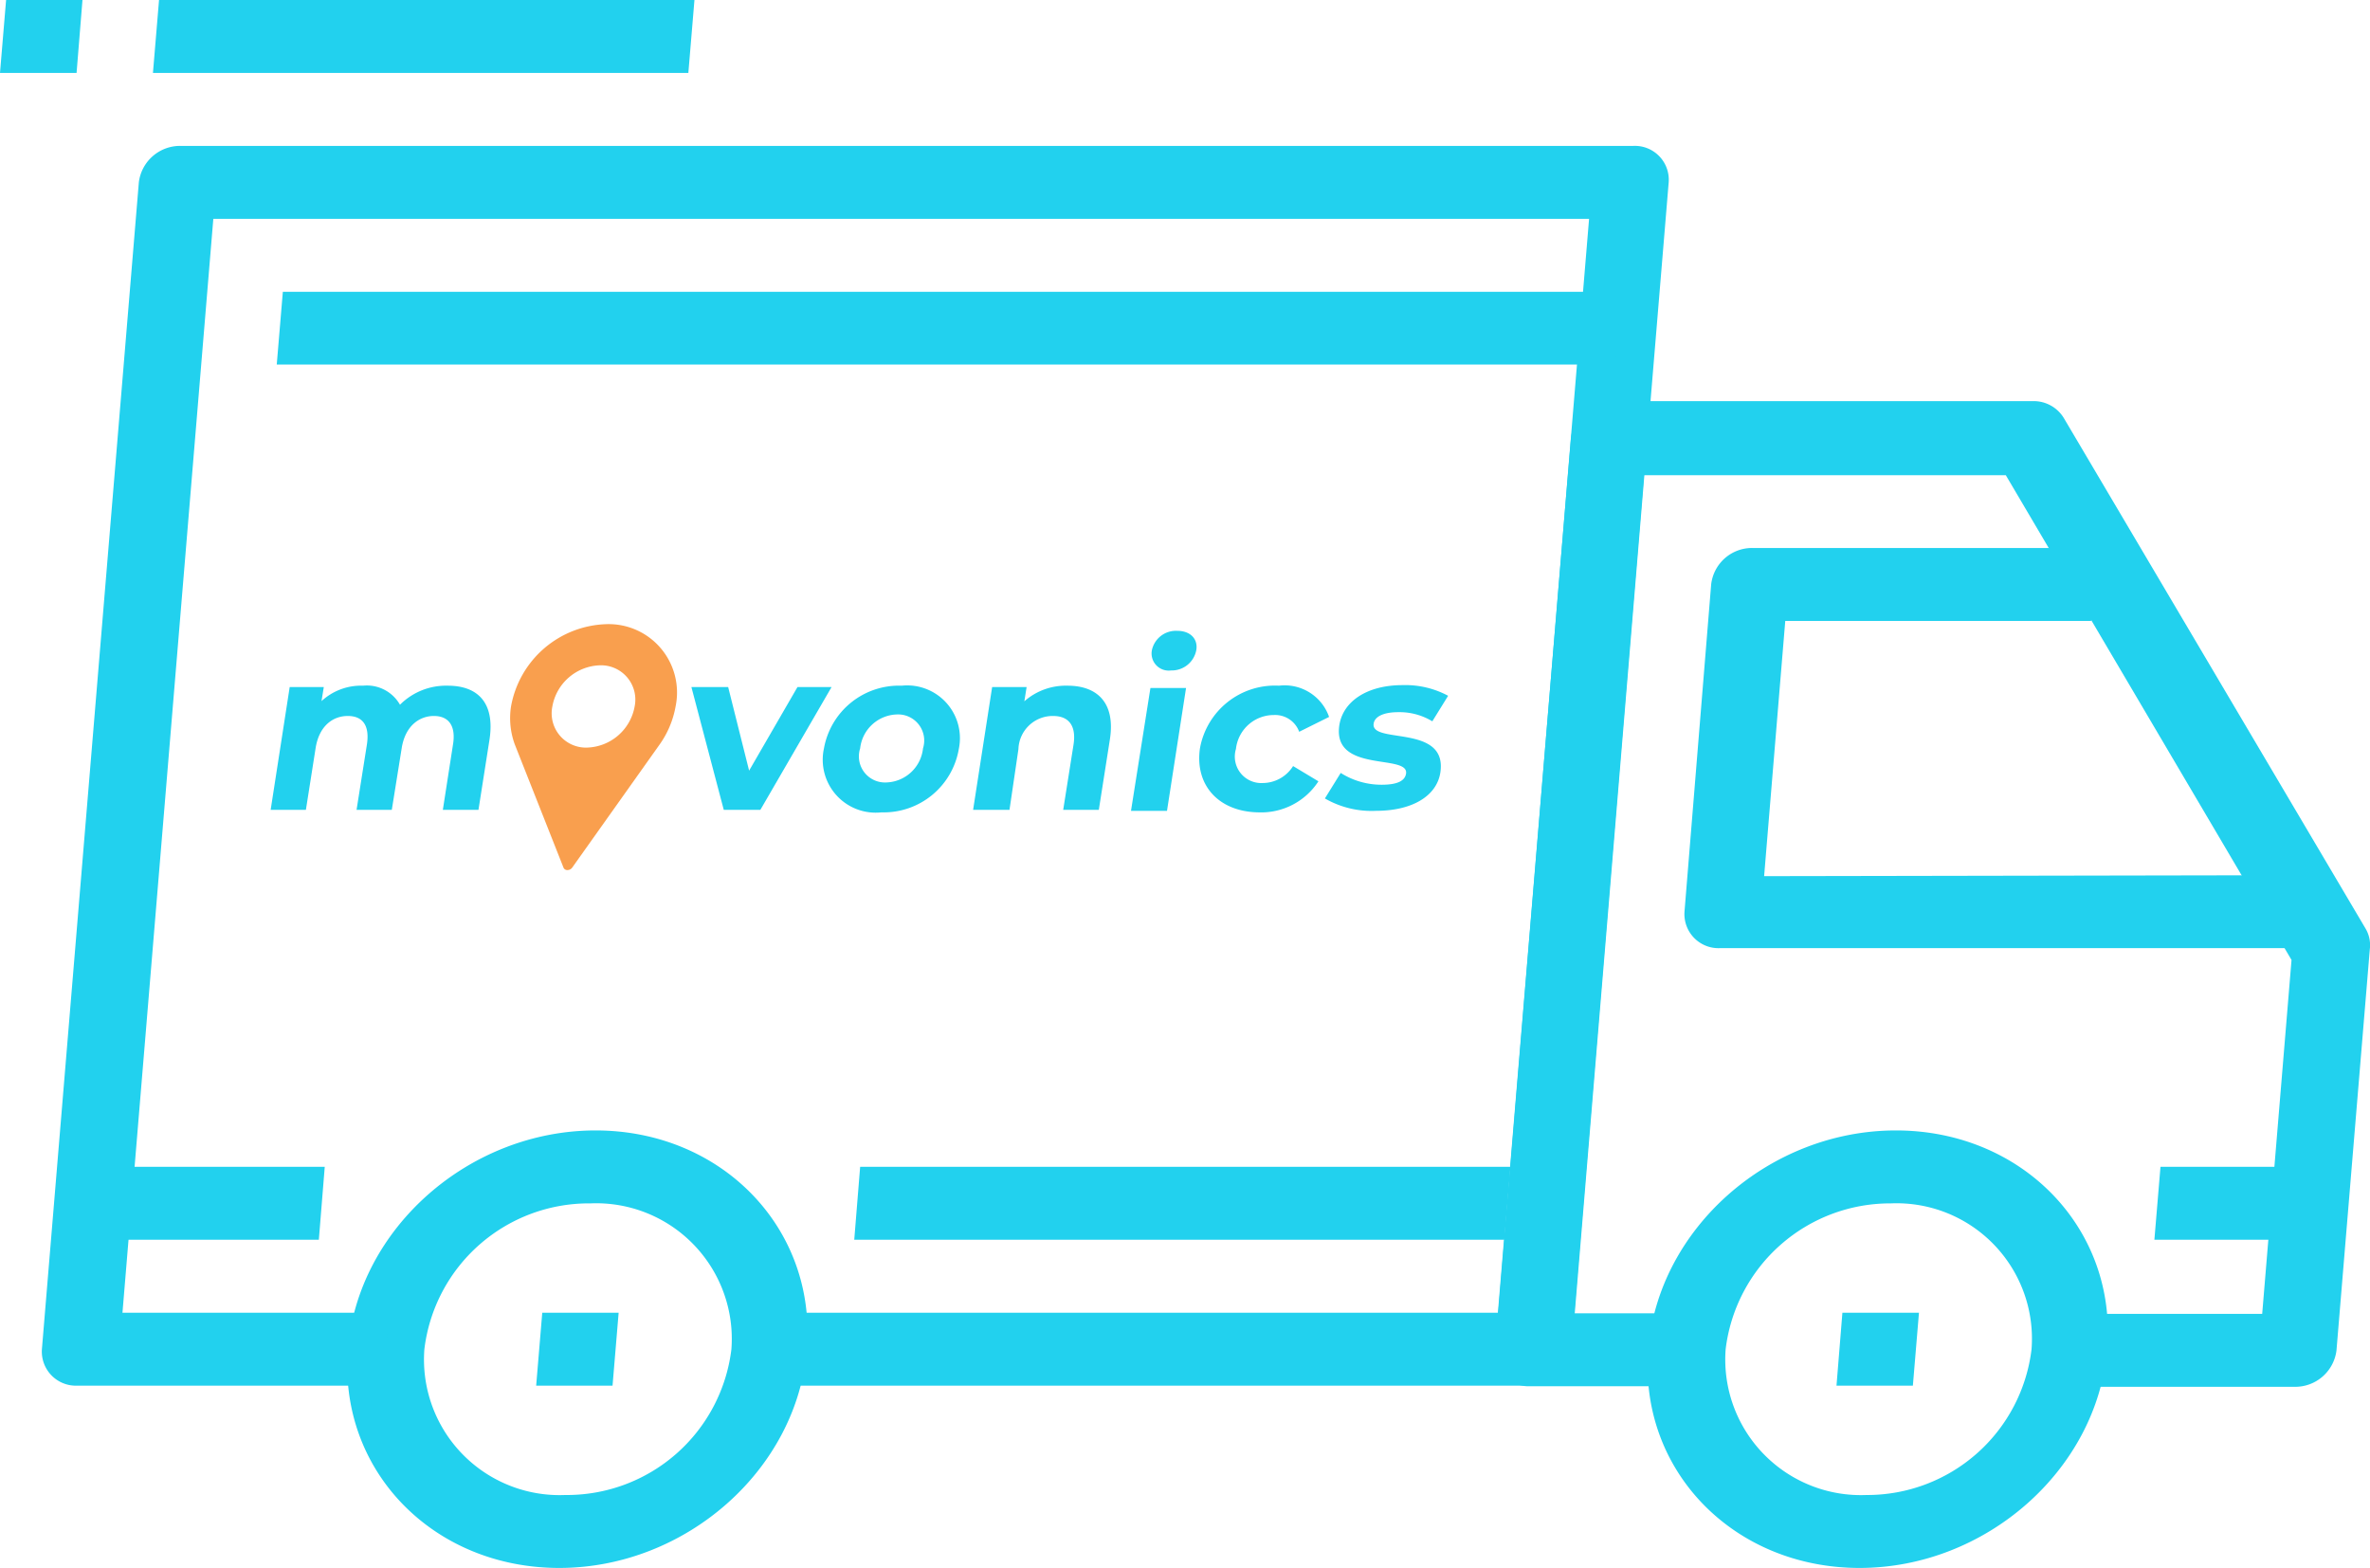 <svg xmlns="http://www.w3.org/2000/svg" viewBox="0 0 124.43 82.32"><defs><style>.cls-1{fill:#22d1ee;}.cls-2{fill:#f99f4e;}</style></defs><title>Asset 22</title><g id="Layer_2" data-name="Layer 2"><g id="Layer_4" data-name="Layer 4"><path class="cls-1" d="M31.27,59.35c-6.64,0-12.48,5.15-13,11.49s4.45,11.48,11.09,11.48,12.48-5.15,13-11.48S37.91,59.35,31.27,59.35ZM29.68,78.49a7.12,7.12,0,0,1-7.4-7.65A8.7,8.7,0,0,1,31,63.18a7.12,7.12,0,0,1,7.4,7.66A8.7,8.7,0,0,1,29.68,78.49Z"/><path class="cls-1" d="M99.54,59.35c-6.65,0-12.48,5.15-13,11.49S91,82.32,97.63,82.32s12.47-5.15,13-11.48S106.18,59.35,99.54,59.35ZM98,78.49a7.12,7.12,0,0,1-7.4-7.65,8.7,8.7,0,0,1,8.67-7.66,7.11,7.11,0,0,1,7.39,7.66A8.69,8.69,0,0,1,98,78.49Z"/><path class="cls-1" d="M124.19,48.74l-15.84-26.8a1.85,1.85,0,0,0-1.62-.88H84.65A2.18,2.18,0,0,0,82.48,23l-4,47.87a1.78,1.78,0,0,0,1.85,1.91h8l.32-3.83h-6l3.66-44h19l15,25.45-1.54,18.58h-10l-.32,3.83h12.05a2.18,2.18,0,0,0,2.17-1.91l1.75-21.06A1.71,1.71,0,0,0,124.19,48.74Z"/><path class="cls-1" d="M92.62,46l1.11-13.4h16.06l.32-3.83H92a2.16,2.16,0,0,0-2.16,1.91L88.44,47.86a1.79,1.79,0,0,0,1.85,1.92h30.12l.32-3.83Z"/><path class="cls-1" d="M85.76,7.66H9.46A2.18,2.18,0,0,0,7.29,9.57L2.2,70.84a1.79,1.79,0,0,0,1.85,1.91H20.12l.31-3.83h-14l4.77-57.43H83.43L78.66,68.92H40.51l-.31,3.83H80.35a2.18,2.18,0,0,0,2.17-1.91L87.61,9.57A1.78,1.78,0,0,0,85.76,7.66Z"/><polygon class="cls-1" points="5.01 61.26 17.05 61.26 16.74 65.09 4.69 65.09 5.01 61.26"/><polygon class="cls-1" points="45.16 61.26 79.3 61.26 78.98 65.09 44.85 65.09 45.16 61.26"/><polygon class="cls-1" points="113.43 61.26 121.47 61.26 121.15 65.09 113.11 65.09 113.43 61.26"/><polygon class="cls-1" points="14.85 15.32 85.12 15.32 84.81 19.14 14.53 19.14 14.85 15.32"/><polygon class="cls-1" points="28.47 68.92 32.48 68.92 32.16 72.75 28.15 72.75 28.47 68.92"/><polygon class="cls-1" points="96.73 68.92 100.75 68.92 100.43 72.75 96.42 72.75 96.73 68.92"/><polygon class="cls-1" points="8.35 0 36.46 0 36.14 3.83 8.03 3.83 8.35 0"/><polygon class="cls-1" points="0.32 0 4.33 0 4.02 3.83 0 3.83 0.32 0"/><path class="cls-2" d="M31.83,32.77a5.25,5.25,0,0,0-5,4.32,4,4,0,0,0,.2,2l2.55,6.45a.21.21,0,0,0,.21.14.31.31,0,0,0,.26-.14l4.58-6.45a4.94,4.94,0,0,0,.84-2A3.59,3.59,0,0,0,31.83,32.77Zm-1,6.48A1.8,1.8,0,0,1,29,37.09a2.62,2.62,0,0,1,2.5-2.16,1.8,1.8,0,0,1,1.82,2.16A2.62,2.62,0,0,1,30.81,39.25Z"/><path class="cls-1" d="M25.7,38.83l-.58,3.69H23.25l.53-3.41c.17-1-.22-1.52-1-1.52s-1.51.54-1.69,1.69l-.52,3.24H18.72l.54-3.41c.16-1-.2-1.52-1-1.52s-1.51.54-1.69,1.69l-.51,3.24H14.21l1-6.45H17l-.12.74A3.06,3.06,0,0,1,19.06,36,2,2,0,0,1,21,37,3.42,3.42,0,0,1,23.51,36C25.05,36,26,36.86,25.7,38.83Z"/><path class="cls-1" d="M43.66,36.07l-3.74,6.45H38l-1.7-6.45h1.93l1.1,4.39,2.54-4.39Z"/><path class="cls-1" d="M43.26,39.29A4,4,0,0,1,47.34,36a2.77,2.77,0,0,1,3,3.32,4,4,0,0,1-4.06,3.33A2.78,2.78,0,0,1,43.26,39.29Zm5.2,0a1.37,1.37,0,0,0-1.37-1.78,2,2,0,0,0-1.93,1.78,1.37,1.37,0,0,0,1.37,1.79A2,2,0,0,0,48.46,39.29Z"/><path class="cls-1" d="M58.27,38.83l-.58,3.69H55.82l.54-3.41c.16-1-.24-1.52-1.07-1.52a1.8,1.8,0,0,0-1.82,1.74L53,42.52H51.09l1-6.45H53.9l-.12.75A3.29,3.29,0,0,1,56.05,36C57.57,36,58.58,36.86,58.27,38.83Z"/><path class="cls-1" d="M60.48,34.12a1.29,1.29,0,0,1,1.33-1c.69,0,1.09.43,1,1a1.31,1.31,0,0,1-1.33,1.08A.9.9,0,0,1,60.48,34.12Zm-.08,2h1.87l-1,6.45H59.38Z"/><path class="cls-1" d="M63,39.29A4,4,0,0,1,67.15,36a2.47,2.47,0,0,1,2.63,1.64l-1.57.78a1.34,1.34,0,0,0-1.32-.88,2,2,0,0,0-2,1.78,1.39,1.39,0,0,0,1.41,1.79,1.89,1.89,0,0,0,1.59-.89l1.33.8a3.58,3.58,0,0,1-3.15,1.63C64,42.62,62.72,41.24,63,39.29Z"/><path class="cls-1" d="M69.56,41.92l.83-1.34a4,4,0,0,0,2.15.62c.86,0,1.22-.22,1.28-.58.17-1.06-3.9,0-3.5-2.56.2-1.23,1.44-2.09,3.32-2.09a4.75,4.75,0,0,1,2.39.56l-.83,1.34a3.32,3.32,0,0,0-1.78-.48c-.84,0-1.25.26-1.3.6-.17,1.1,3.9,0,3.5,2.58-.19,1.2-1.44,2-3.38,2A4.9,4.9,0,0,1,69.56,41.92Z"/></g></g></svg>